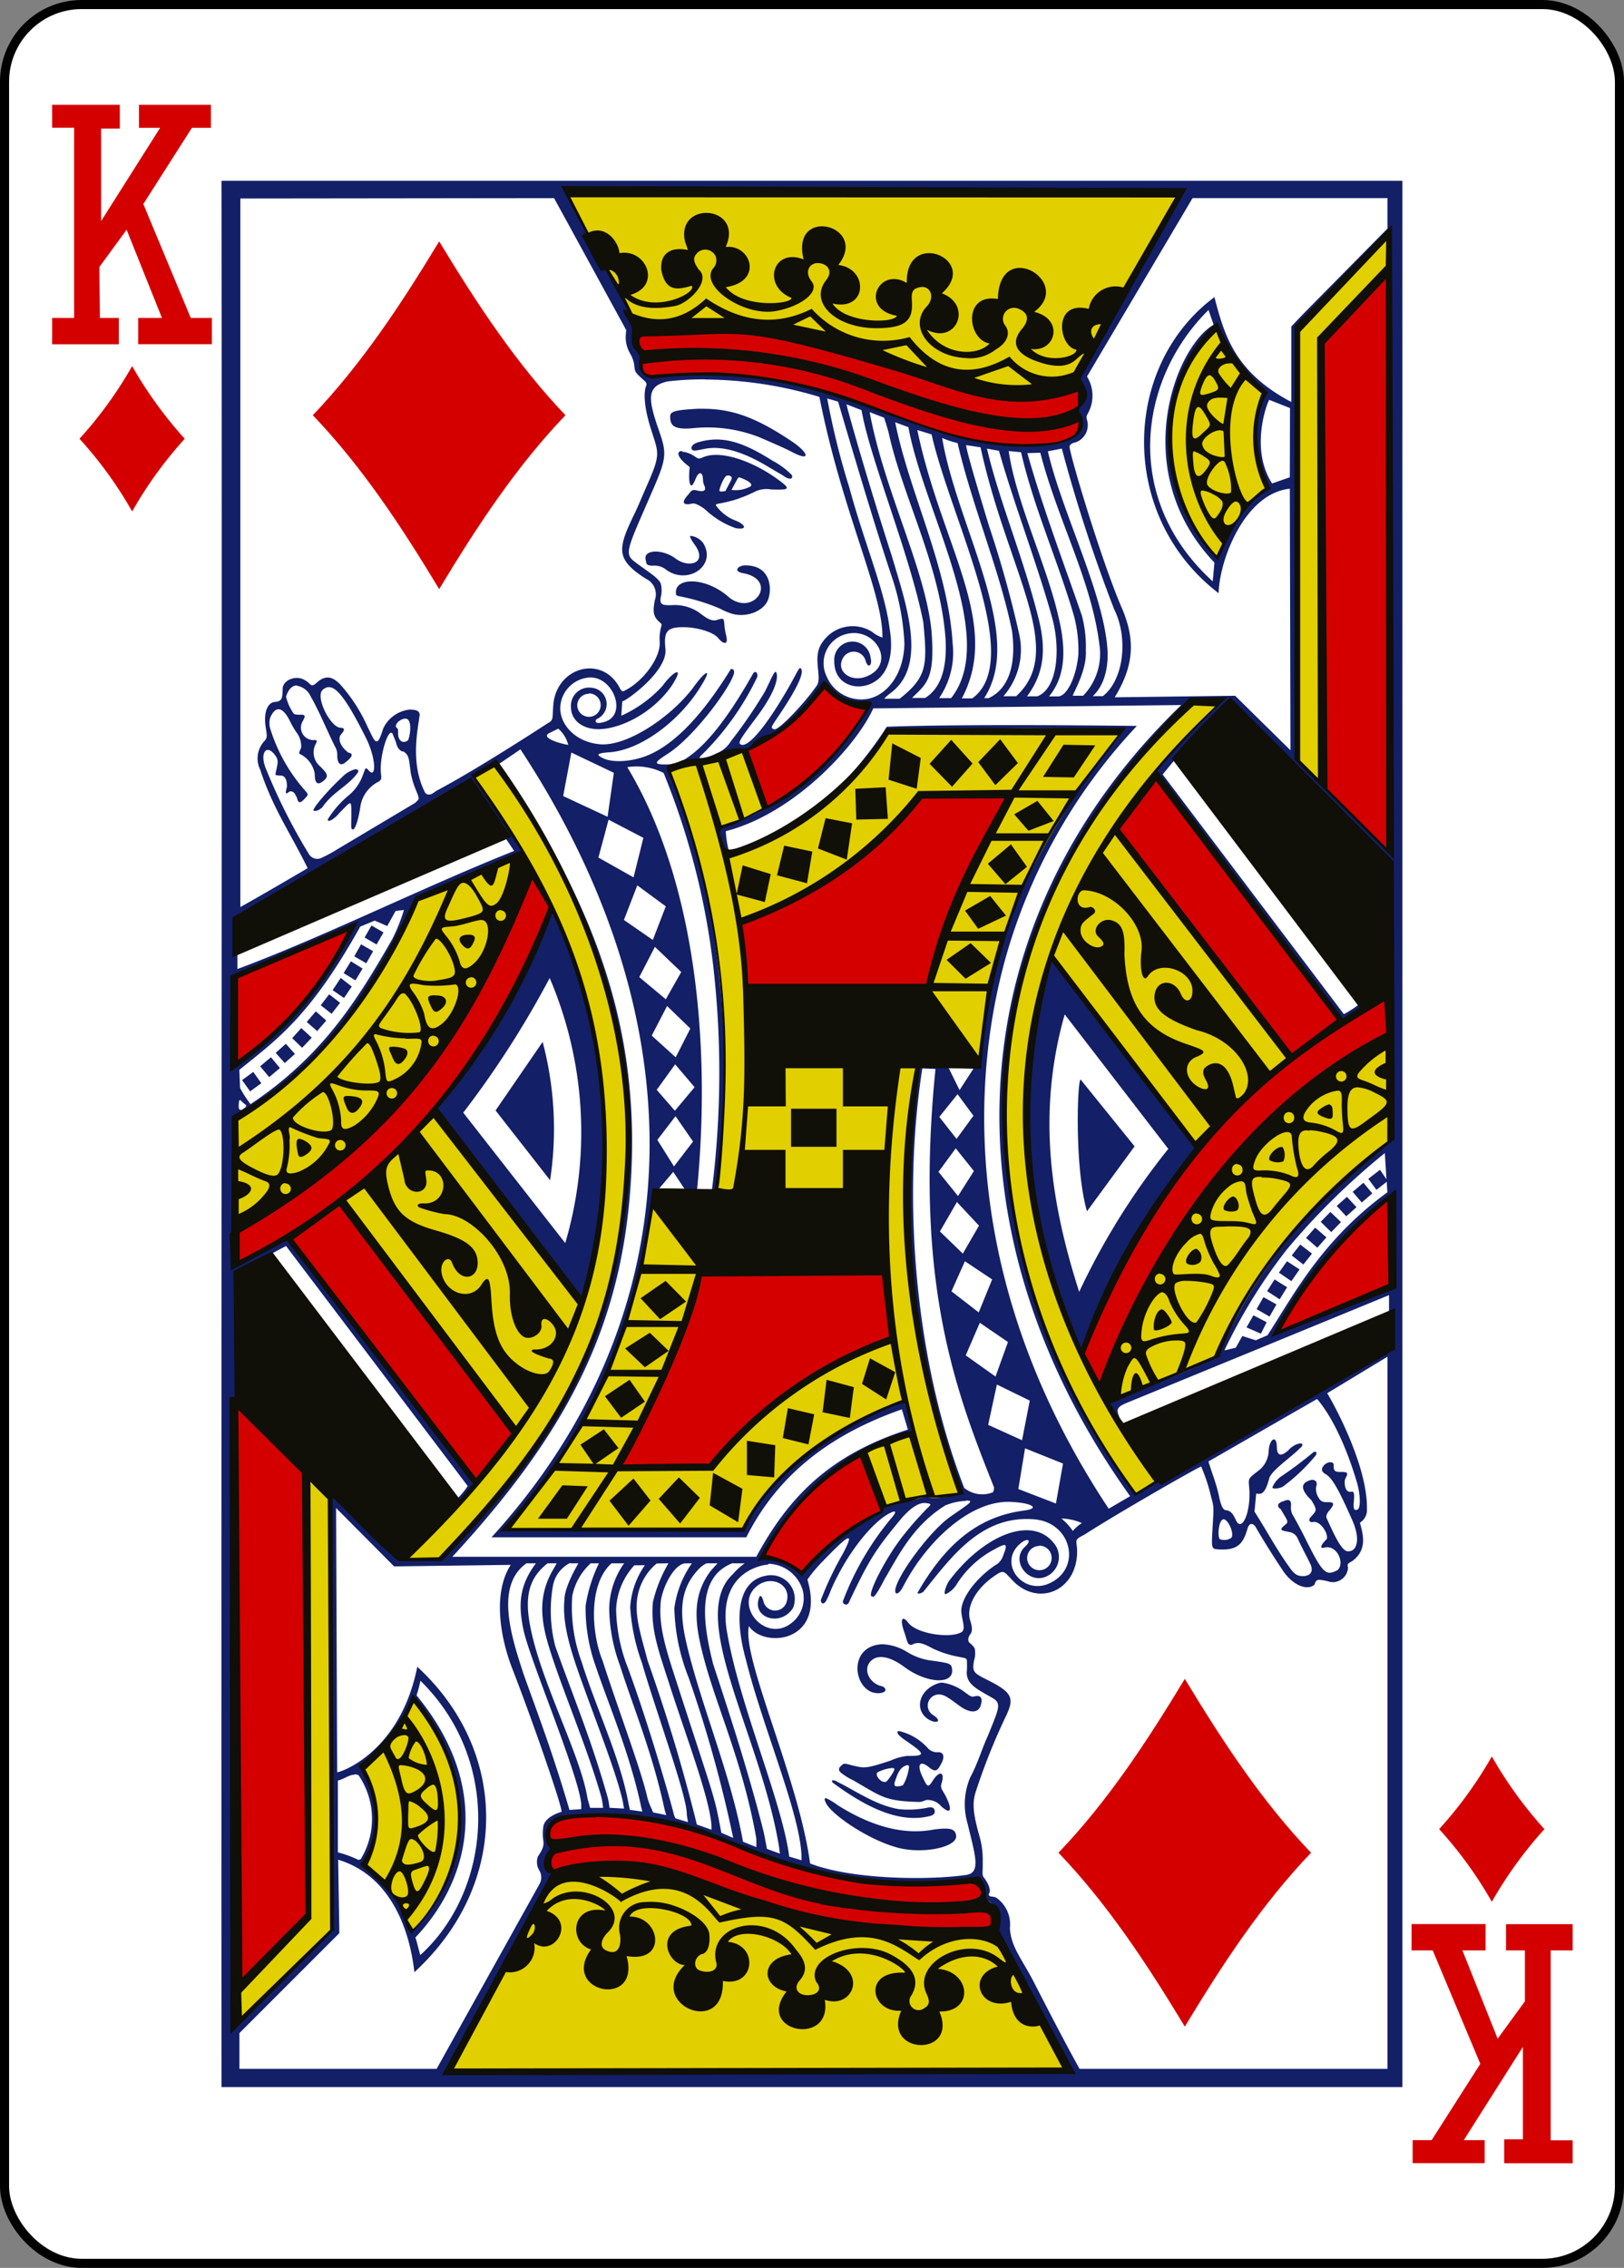 <svg xmlns="http://www.w3.org/2000/svg" viewBox="0 0 178.79 249.65"><rect x="0" y="0" width="178.79" height="249.65" fill="#808080" stroke="none"/><defs><style>.cls-1{fill:#fff;stroke:#000;stroke-width:1px;}.cls-2{fill:#131f67;}.cls-3{fill:#e2cf00;}.cls-4{fill:#d40000;}.cls-5{fill:#100f08;}</style></defs><title>Asset 56</title><g id="Layer_2" data-name="Layer 2"><g id="svg11376"><g id="layer1"><g id="g7120"><rect id="rect7234-2" class="cls-1" x="0.5" y="0.5" width="177.79" height="248.65" rx="8.5" ry="8.5"/><path id="path6351-0" class="cls-2" d="M24.39,19.9c.07,63.3-.05,140.91,0,209.85h130V19.9Zm38.05,1.19c22.44.61,45-.05,67.63.13,0,0-8.22,14.4-10.71,18.94-.54,1-.6,1.7-.3,2.11a2.12,2.12,0,0,1-.09,2.35,1.29,1.29,0,0,0-.34.6c0,.16.13.34.24.63.41,1.38-.63,2.34-1.72,2.78a10.52,10.52,0,0,1-3.55.44c-7.5-.36-22.21-6.75-28.27-7.24-4.21-1.19-9.64-.77-14.12-.52-.85,0-.7-1.93-.7-1.93C69.8,32.82,65.19,27.11,62.44,21.09Zm68.85.72h21.46v3.35l-9.09,9.21c-.84.86-1.5,1.58-1.5,1.58l0,8.3C136,41,134.81,37,133.7,32.71c-10.17,7.55-10.64,24.08.46,32.59.09-3.7,2.89-11,7.84-11.5l.07,28.79-6.09-6-13.26.17c2.19-3.57,2.23-6.41.82-9.75-2.38-5.47-6.06-17.95-5.78-17.91a.62.62,0,0,1,.41-.34,2,2,0,0,0,1.48-2.6c-.06-.41-.05-.31.22-.85a4,4,0,0,0-.2-3.86ZM61,21.81l7.95,14.54a5.49,5.49,0,0,0-.06,1A3.69,3.69,0,0,0,69.42,39a3.28,3.28,0,0,1,.41,1.26c.08.72.08.72,1.13,1.67.22.2.26.32.18.53-.35.88-.15,2.67.54,4.82.86,2.71,1.08,2.68-.52,6.31-.34.76-.75,1.77-1.18,2.7-2,4.1-2.29,5.22,1.11,7.41a1.89,1.89,0,0,1,1,2.37c-.18,1-.22,1.59.24,2.13.3.36.57.41.49.69a5,5,0,0,0-.2,1.66c.2,1.82-1.88,4.5-3.79,5.44-.38.27-.49-.06-.7-.44-2-3.48-6.89-2.07-7.22,2.08-.08,1.1,0,1.57-.33,1.81-.1.08-.38.24-.38.24s-7.36,4.82-12,7.29c-.31.16-.58.43-.8.47a.57.57,0,0,1-.58-.15c-1.73-3.3-.77-7.21-.62-8.59,0-.49-.46-.58-1.09-.59a3.65,3.65,0,0,0-2.92,2.08c-.28.86-.47,1.42-.72,1.42s-.39-.35-1-1.59a17.88,17.88,0,0,0-2.78-4.41c-1-1.19-1.84-1.35-2.82-.46-.67.62-.65.08-1.23-.23-1-.69-2.49-.07-2.52.88s0,1.41-.85,1.47-1.29,1.23-1,2.9c.13.88.16,1-.11,1.35a2.82,2.82,0,0,0-.5,3.24c1.36,4.19,3.35,7,5.21,10.81,0,0-4.6,2.71-7.41,4.28v-78ZM152.89,26,153,93.67l-10.15-10s-.2-13-.19-18.27.09-10.6.06-11.59.06-5.18.09-9.49c.07-9-.75-7.9.91-9.63Zm-19.84,8.12.56,1.63c-4.26,2.45-9.47,16.13.09,26.18L133.51,64C123.49,54.85,125.35,41.73,133.05,34.12Zm.72,1.93c1.46,3,3.13,5.72,5.39,7.36a11.92,11.92,0,0,0,.32,10.53c-1.45.8-3.46,2.93-5.54,7.28C126.39,53.55,128.07,42.43,133.77,36.05Zm-56.1,5.73a44.07,44.07,0,0,1,12.54,1.91c2.53,12.83,7,21.47,6.94,26.49a3.22,3.22,0,0,1-1.1-.6,4,4,0,0,0-5.49,1.1c-1.22,1.6,0,3.82-.62,4.76-1.17,1.74-4.2,5-4.71,4.84s-.31-.24,1-2.24,2.39-4,1.94-4.45c-.19-.2-.29.22-1.3,2-2.37,4.15-4.45,6.71-5.28,6.38-.39-.16-.19-.5,1.57-2.84,2-2.63,2.53-4.28,2.34-5-.16-.56-.46.34-1.29,2a52.86,52.86,0,0,1-3.74,5.46,3.3,3.3,0,0,1-1.59,1.35,4.34,4.34,0,0,1-1.74.51c-.24,0-.08-.17.25-.48a30.4,30.4,0,0,0,5.93-8.35c.19-.37-.08-.9-.39-.51-1.9,3.35-4.53,7.53-7.39,9.38a4.11,4.11,0,0,1-2.37.66c-1.41,0-.91-.36.37-1.19,2.75-1.77,6.6-6.88,7.22-8.68.15-.43,0-.67-.29-.64-2.26,3.64-5.24,7.64-8.71,9.31-1.87.9-4.22,1.08-5.38.51-.85-.42-.64-.56.87-.66,3.63-.36,7.87-3.79,10-7.41,1.23-2,.37-1.55-1,.39C73.78,79,69,82.18,66.06,81.93s-4.71-2.51-4.33-4.51a3.44,3.44,0,0,1,2.76-2.79c2.86-.61,4.73,4,2.11,4.82-.89.29-1.23.07-.91-.29a1.8,1.8,0,0,0-.55-3.45,2,2,0,0,0-2.28,2.16c0,1.2,1,2.37,3,2.4,2.33,0,5.91-1.66,8.08-4.77,1.55-2.38.13-1.58-1,0a13.78,13.78,0,0,1-4.54,3.29l.11-1.61c0,.28,5-3.17,4.75-5.73-.19-1.86.08-2.43,2-2.41,1.44,0,3.27.53,3.8,1.19s1.16.87.89-.24c-.44-1.8.09-2.09-1-1.75-.71.23-1.34-.34-2.06-.86a4.72,4.72,0,0,0-3-.76c-.89,0-1.29,0-1.15-.86a3,3,0,0,0,0-1.53c-.27-.63-1.39-1.29-2.64-2.22-1.49-1.1-1.21-1.16,1.95-8.49,1.33-3.08,1.33-3.72.54-6-1.26-3.59-1.46-5,.9-5.53a34.49,34.49,0,0,1,4.1-.23Zm13.38,2.08,1.22.35s3.82,13.13,6,19.54a27.28,27.28,0,0,1,1.3,7.08c-.06,3.42-2,5.88-4.3,6.14A4.15,4.15,0,0,1,91,74.45a3.32,3.32,0,0,1,1.82-4.55c3.45-1.23,6,3.2,2.59,4.56-1.74.71-3.41-.57-2.62-2a1.36,1.36,0,0,1,2.47.15c.3,1.14.8.6.59-.17a2,2,0,0,0-4,.39c0,2.81,3.06,3.47,4.88,1.89,1.41-1.26,1.56-3.54,1.21-5.52-.49-4.11-2.79-9.43-4.43-15.51a83.15,83.15,0,0,1-2.43-9.78Zm48.67.15,2.3.91L142,52.54l-1.95.68c-2.55-3.92-.43-9.21-.3-9.21Zm-46.55.49,1.68.65c.92,5.38,5.27,15.67,6.8,23.34.43,4.62.5,6-2.61,8.43v0H97.36s0-.11.73-.66c4.07-3.06,1.64-9.81.11-15-2.68-8.28-5.07-16.75-5-16.74ZM77.43,45l-.65,0c-2.53.14-3,.3-3,.86,0,1,.41,1.51,2.77,1.25a15.68,15.68,0,0,1,7,1c2.32,1,2.88,1.25,3.71,1.68,2.1,1.09,1.74,0-.16-1.25C83.31,46,80.63,45,77.43,45Zm18.32.37,1.58.61s.42,1.24.57,1.95c1.54,6.86,5.72,14.59,6.21,22.62.11,2.63-.34,5.09-2.26,6.28h-1.44c1.54-1.55,2.57-2,2.14-7.38C101.86,62.58,97.34,54,95.75,45.41Zm2.8,1.11,1.46.55c1.68,9.27,10,23.13,4.7,29.82h-1.32a8.88,8.88,0,0,0,1.49-6c-.51-8.43-4.78-16.61-6.33-24.38Zm2.45.86,1.56.48c2.13,9.4,10.32,24.8,4.48,29.06l-1.15,0C110.29,68.61,103.63,60.05,101,47.38Zm2.73.87a9.05,9.05,0,0,0,1.69.56c1.66,7.1,4.67,14.09,6,20.71.47,3.62-.32,6.33-2.58,7.37h-.49c2-3.09,1.65-7,.57-11.18C107.5,60.05,104.67,53.83,103.73,48.25ZM79,48.38a7.14,7.14,0,0,0-2.3.36c-.82.32-.72,1,0,.84l1-.19c1.88-.33,4.2.36,7,2.07.68.41,1.41.81,1.6.95.51.39,1.06.39.88-.11a8.64,8.64,0,0,0-2.12-1.58c-2-1.25-4-2.32-6.14-2.34Zm27.37.62,1.58.24c3,13.75,9.5,22.3,3.92,27.4h-1.4a7.78,7.78,0,0,0,1.71-6.94,120.21,120.21,0,0,0-3.3-11.81c-1.46-4.8-2.64-8.86-2.5-8.89Zm2.27.38,1.34.25c1.57,5.59,4.23,12.52,5.83,18.29,1,3.55.59,7.92-1.61,8.73l-1.13,0c1.87-2.51,2.13-5.13,1.28-8.52C112.62,61.21,110,55.15,108.66,49.38Zm8.26,0a170.93,170.93,0,0,0,5.76,17.69c1.56,3.12,1.09,7.73-1.24,9.56l-1.11,0c1.34-1.25,1.8-3.37,1.58-5.56-.6-6.2-5-14.79-6.53-21.39Zm-5.87.27,1.38.13c1.38,6.06,4.07,12,5.82,18a14.68,14.68,0,0,1,.49,4.27c-.24,2.58-1.3,4.61-2.23,4.61h-1c1.94-2.33,1.85-5.51,1-8.92C115.2,62.12,111.88,55.32,111.05,49.66Zm-35.94,0c-.58,0-.59.54.33,1.35.56.49.52.33.49.64-.14,1.35.07,2.57.62,1.19.15-.37.36-.78.58-.73.4.12.19.87.39,1.25.33.67,0,.84-.82.63-.58-.15-.62.17-1,.57-.63.7-.53,1.12.44.9a.78.78,0,0,1,.41,0,3.79,3.79,0,0,1,1.3.81A9.32,9.32,0,0,0,81,58.14c1.36.23,1.06-.42-.06-.85a4.61,4.61,0,0,1-2.13-1.67c0-.22.3-.09,2-.57A15.73,15.73,0,0,0,83,54.18a2.9,2.9,0,0,1,1.9-.3c1.95.06,2.24,0,.88-1-2.75-2.06-6.43-3.4-8.38-2.54-.59.26-.58.1-1-.15a2.92,2.92,0,0,0-1.31-.47Zm39.44.19c1.91,7.41,5.61,14,6.5,21.07a6.64,6.64,0,0,1-1.79,5.68l-1.12,0c-.16,0,1.57-2.69,1.42-5a13.25,13.25,0,0,0-.44-3.85c-2.17-6.25-4.31-11.91-6-17.86ZM80.18,52.33c.43.08.44.29.3.55s-.62,1.18-.62,1.18-.53.1-.64,0,.43-1.52.78-1.7a.28.28,0,0,1,.18,0Zm1.2.22a.66.66,0,0,1,.24.08c.5.19,1.37.6,1,.92a3.45,3.45,0,0,1-2.09.38l.58-1.07C81.23,52.64,81.29,52.55,81.38,52.55ZM76.11,59a.18.18,0,0,0-.11,0c-.1.06.12.46.45.92,1.53,2.07-.58,2.68-2.07,1.57s-3.61-1-3.29.16c.11.41,0,.61.79.62a2.07,2.07,0,0,1,1.52.49c2.42,1.67,5.55-.57,4-3A2,2,0,0,0,76.11,59Zm6,3.23c-.88,0-1.43.66-.33.86,3.94.71,1.29,4.82-1.48,2.7-2.51-2.27-5.85-2.26-5.89-.64,0,.4,0,.42.6.53A21.47,21.47,0,0,1,79.27,67a7.92,7.92,0,0,0,1.1.49c1.66.61,3.8-.18,4.23-1.59s.07-3.66-2.51-3.66ZM32.7,75.49a2,2,0,0,1,1.49,1.15c.92,1.57,2,4.21,2.76,5.67a1.72,1.72,0,0,1,.18.86c0,.86.34,1.18.84.8s1.18-1,.38-1.12c-.81-.61-1.26-1.51-.76-2.06s.22-.67-.08-.68c-1.13,0-2.82-3.42-2-4.15,1.07-1,2.26.23,4.79,5.29,1.12,2.24,1.17,4.68.21,3.47-.32-.31-.26-.15-.64.81a5.17,5.17,0,0,1-1.61,2.13,10.83,10.83,0,0,0-2.17,2.53c-.06.42.72,0,1.29-.72,1.26-1.24,1.31-1.57,1.3.08,0,1.49-.09,1.76.18,1.75s.63-1.2.83-2.62a3.7,3.7,0,0,1,2-2.64c.31-.2.31-.33.25-.9-.2-1.81.82-5.18,1.29-4.35.06.19.26.63.37.94.09.47.39,1,.84,1,.57.42.57.65.76,2.21a8.75,8.75,0,0,0,.45,1.68c.29.76.55,1.2.39,1.43l-.32.32-9.22,5.5s-.73.4-1,.51A1.07,1.07,0,0,1,34,94a62.69,62.69,0,0,1-4.67-9.25c-.82-1.81,0-3,1-1.55.41.57.2.93,0,2,0,.2.14.12.48.18.54-.06.8.42.78,1.25-.34,1.17.13.54.36.48.42,0,.52.26.76.75.14.69.45.49.89,0s.36-.37-.37-1.25a18.61,18.61,0,0,1-3.48-6.4,2.21,2.21,0,0,1,0-1.22c.57-1.29,1.37-1.3,2.23.51a9.71,9.71,0,0,0,.65,1.11,2.55,2.55,0,0,1,.53,1.67c-.26.65-.3.66-.08.75a3,3,0,0,1,1.57,2.12c0,.91.2,1.39.91.85s.47-.86-.33-1.65a2,2,0,0,1-.39-2.6c.08-.24,0-.31-.26-.28a1.38,1.38,0,0,1-1.25-2.09c.31-.55.28-.69-.16-.71a2.1,2.1,0,0,1-.8-.07,5.22,5.22,0,0,1-.88-1.92c.29-.88.73-1.23,1.19-1.22Zm57.77,0a18.74,18.74,0,0,0,5,2.49A27.49,27.49,0,0,1,79,91.19a3.34,3.34,0,0,0,1.25,2.52,11.13,11.13,0,0,1-.35-2.21c7.71-2,14.5-9.6,16.24-13.52l33.91-.37c-25.14,24.28-26.14,58.45-5.63,87.09l-2.36,1.38c-15.8-23.83-15.64-46.8-10.9-62.17a61.77,61.77,0,0,1,14-24s-18.38-.25-27.53.09a40.07,40.07,0,0,1-4.35,5.65s4.64-4.52,4.52-5.31c8.48,0,17.23-.49,25.7.1-9.91,11.94-14.8,24.27-15.65,35.87,0,1.51-.12.66-.61,1.22L105.64,120l-1.25-2.54c-.85-.28-2.53.17-3.24-.09-3.49,15.66,0,34.56,4.62,46.9a5,5,0,0,1-2.57.54c-1.55-.35-1.93.08-3.27.36-1.55.3-2.09.29-2.43.69a3.47,3.47,0,0,1-.92.73c-3.77,1.38-8.18,6.54-8.18,6.47l-4.15-1.87c3.82-7.55,8.3-10.27,16.18-13.62l-.73-3.38c-8.39,3.15-13.73,6.92-18,14.24-5.11-.07-25.81-.22-25.83-.15C64.36,158.58,71,144,71.75,132.62c.18-2.21-.13-1.15.84-1.81L74.12,129l1.2,1.81s.87,1.11,1.42.18c1.54-15.85-.09-33.93-7.68-46.54a6.54,6.54,0,0,1,4,.64,80.93,80.93,0,0,1,5.48,21.4,103.13,103.13,0,0,1-.16,24.47l.51.07a102.7,102.7,0,0,0-.38-29.55A75.94,75.94,0,0,0,74,85.73c-.43-1-.76-1.21-.36-1.35,9.25-.78,13.5-3.89,16.82-8.85Zm-25.63.84a1.29,1.29,0,1,1-1.29,1.29A1.29,1.29,0,0,1,64.84,76.37Zm69.49.65a77.7,77.7,0,0,0-7.16,7.75c6.76,9.37,14.27,19.52,20.59,27.63a16.69,16.69,0,0,0,2.18-1.47c0-.09-.17-.52-.21-.42a11.7,11.7,0,0,1-1.78,1.17L128,85.25l1.42-1.72c1.55-.51,5.87-5.9,6.09-5.79,3.38,2.61,13.6,13.69,17.53,17.08l.06,30.75c-.41,1.23-11.3,6-19,23.66-3.87,2.18-8.15,3.35-12.14,5.25a15.62,15.62,0,0,0,1.51,2.05c-.61-1.33-.71-1.58.67-2.14l28.78-11.82,0,2.39c-2.89,2.25-22,16.15-27.85,19.43-27.54-38.66-10-71.73,6.07-87.19ZM44.64,79.11c.75,0,.56,1.77.28,2.38-.55.44-1.11.05-1.09-.77,0-.27,0-.53-.12-.57C43.29,79.88,44,79.1,44.64,79.11Zm16.82,1.1A3.49,3.49,0,0,1,62.56,82c-.85-.13-3.14-.79-2.07-1.31ZM57.3,82.49c19.87,30.25,19,62.38-3.19,86.74l28.05,0c3.57-7.1,9.51-11.42,17.13-14.09l.66,2.23c-8.75,2.83-13.17,7.52-16.69,14H49.8c12.86-13.92,18.74-25.69,19.67-41.6.88-15.15-3-29-14.57-45.65Zm5.6.35,4.68,2.23-.69,4.84L62,87.63ZM54.45,84.2c25.06,38.16,14.31,65-5.69,87.34l-3.69.07-8.59-8,.16,48.83s-8.38,8.26-9.34,9.25-1.66-.5-1.66-.5l0-64.72.37-2.54L26.15,140l5.34-2.84,20,26.42a7.27,7.27,0,0,1-1.17,1.4c.42,1,1.84-1.43,2-1.82-7.26-9.06-20.76-26.79-20.76-26.79l-5.62,3s.16-11.58.06-16c.22-1,1-.77,1.52-1.24C34.8,117.23,40.83,110.36,46,98.64c3.89-1.27,8-3.09,11.89-4.72l-5.63-8.51Zm-15.35.48a3.14,3.14,0,0,0-1.48.91c-1.34,1.23-3.11,3.24-3.12,3.63.36.13.68-.08,1-.37,1.12-1.67,2.86-2.33,3.88-3.79.16-.27,0-.38-.25-.38Zm12.62,1.78s3.88,5.7,4.88,7.21c-10.24,4.09-21,9.48-30.46,13v-2.29S44,90.89,51.72,86.46ZM67,90.23l3.83,2-1.08,4.35-3.87-2.18Zm3.16,7.23,3.14,2.31-1.43,3.7-3.18-2.2Zm-25.69,2.71a19.31,19.31,0,0,1-1.3,3.24c-3.9,6.82-7.71,12.88-15.59,18.14a13.94,13.94,0,0,1-1.15-1.78l-.08-2c4.18-3.38,7.78-5.86,13.31-15.77l1.6-.66,1.37.6.92-1.66Zm16.38,0c-3.63,7.75-7.2,15.75-13,21.79l15.82,22.24C68.86,128.52,66.93,113.8,60.81,100.19ZM40.9,101.88l-.76,1.32,1.32.77.76-1.33Zm-2.15.14a33.17,33.17,0,0,1-12.82,15l-.21-9.47Zm1,1.93L39,105.27l1.32.77.76-1.33Zm32.35.28L75,107l-1.7,3-2.92-2.44Zm43.7,1.34h0c-5,15.7-3.51,30.68,3.37,43.73a90.88,90.88,0,0,1,12.73-23.12c-4.06-5.35-15.69-20.78-16.1-20.61Zm-77.17.25-.8,1.3,1.3.8.79-1.3Zm21.88,1.83a43.18,43.18,0,0,1,1.72,29.19L51,122.48A105.08,105.08,0,0,0,60.52,107.65Zm-23,0L36.62,109l1.25.86.86-1.26Zm-1.27,1.8-.93,1.21,1.2.94.93-1.21Zm37.2,1.29L76,113.22l-1.61,3.17L71.75,114Zm-38.67.59-1,1.17,1.15,1,1-1.16Zm82.46.35,11.39,14.79a77.88,77.88,0,0,0-9.81,15.74C115.61,132.24,114.18,122.41,117.2,111.72Zm-84.06,1.49-1,1.11,1.09,1.06,1.06-1.11Zm26.6,1.48-5.21,7.59,6,7.68A37.41,37.41,0,0,0,59.74,114.69Zm-28.3.25-1.12,1,1,1.12,1.12-1Zm-1.64,1.48-1.19,1,1,1.19,1.18-1Zm44.5.78,2.14,2.52-2.17,2.59-2-2.3Zm27.21.45,1.45.06c-2.38,23.67,2.3,35.65,6.45,46.07,0,0,0,.41-.15.54a3.16,3.16,0,0,1-3.14-.49c-5.58-14.43-6.79-32.2-4.61-46.18ZM27.88,118l-1.23.9.89,1.24,1.23-.9Zm91.09.84c-.37,0-.69,9.74.7,14.5l5.24-7.15Zm-13.55,1.61,1.75,2.37-1.86,2.55-1.9-2.42Zm-79,.64c.09,0,.23.24.51.43s.23.26-.07.49-.59.31-.58-.26.07-.65.14-.66Zm47.95,1.78,1.93,2.79L74.2,128.4l-1.83-2.92Zm30.85,3.54,2,2.5-1.75,2.75L103.32,129Zm47.24.53.18,2.88-.71-1.05-1.29,1,.9,1.21,1.13-.89.07,1.16c-7.18,5.23-10.28,11.23-13.2,15.74l-1.29.55-1.48-.47-.72,1.29-1.25.29a59.41,59.41,0,0,1,6.89-11.13A77.81,77.81,0,0,1,152.5,126.9Zm.83,4.51.06,10.26-12.86,5C143.87,140.94,147.81,135.63,153.33,131.41Zm-3.19-1.25-1.18,1,1,1.17,1.16-1Zm-1.81,1.55-1.13,1,1.05,1.14,1.13-1Zm-42.94.57,2.43,2.6L106,138l-2.52-2.44Zm41.12,1.09-1.07,1.09,1.16,1.13,1.07-1.1Zm-1.68,1.73-1,1.13,1.24,1.08,1-1.14ZM143.15,137l-.94,1.2,1.28,1,.95-1.2Zm-36.92,1.84,3,2-1.48,3.63-3-2.32Zm35.46,0-.89,1.25,1.37.94.9-1.29Zm-1.37,2-.82,1.29,1.38.9.82-1.33Zm-1.22,1.95-.76,1.32,1.43.82.76-1.34Zm-1.11,2-.76,1.33,1.59.69.63-1.26Zm-30.12.82,3.1,2.12-1.37,3.8-3.28-2.33Zm44.88,3.74v78.39h-33.9s-1.6-2.84-4.94-9.37c-1.41-2.77-2.61-4-2.73-6.14a3.58,3.58,0,0,0-1.51-3.34c-.36-.19-1,0-.75-.51s-.45-1.54-.63-1.73c-.2-.35-.08-.44-.1-1.74a9.24,9.24,0,0,0-.35-2.75c-.68-2.4-.83-3.61-.44-4.85a68,68,0,0,1,3.42-8.55c.79-1.73.67-2.4-1.76-3.65-1.82-.94-2.06-.93-1.83-2.31a2.61,2.61,0,0,0,.07-1.36,2.41,2.41,0,0,0-.56-.6c-.23-.21-.16-.63.08-.94s.24-.75,0-1.48c-.5-1.54.63-3.58,2.75-5,.94-.62.91-.5,1.89.54,2.86,3,7.11,1.12,7.12-3.14,0-1.33-.45-1.25.8-1.88,4.23-2.71,12.91-7.64,12.86-7.5a19.6,19.6,0,0,1,1.11,3.4c.31,1.07.27,1.15.15,3.24-.1,1.88-.16,2.32.28,2.44,2.51.28,3.08-.61,3.56-2.24.21-.72.61-.57.85-.27,1,1.75,2.16,3.56,3,4.81,1,1.58,2.66,2.37,3.53,1.62.18-.61.33-.63,1.44-.38a1.67,1.67,0,0,0,2.24-1.44c0-.4-.24-.38.48-.78,1.78-1.32,1.1-3.14.84-4.23a1.61,1.61,0,0,0,.77-1.48c.09-5.31-4.48-13-4.38-12.76Zm-43,3.06,3.62,1.77-.85,4.36-3.73-1.69ZM145,154c2.09,2.44,3.6,6.51,4.38,9.16.39,1.32.44,2.82.09,3s-.5,0-.43-.8.07-1.16-.21-1.16c-.81.21-.84-1-.76-1.31a4,4,0,0,1,.2-.44c.2-.48-.32-.41-.86-.42s-.6-.28-.58-.74-.68-.41-1.06,0-.27.76.2,1c.67.42,1.31,1.44,2.88,5,.91,2,.64,3.5-.45,3.48-.75,0-1.63-2.1-2.34-3.63-.18-.4.28-.84.44-1.05.42-.55.35-.73-.26-.73s-.83,0-1.18-.68a1.9,1.9,0,0,1-.18-.95c.3-.79-.31-1-.91-.68-.75.32-.74,1,.4,2.09.74,1.22.55,1.13-.15,1.95-.15.29-.06.47.25.47.88-.27,1.84,1.34,1.58,1.88-.27.24-1,1.1-.29.93,1.45-.4,2.34,1.75,1.48,2.48-1.28.64-1.58.44-3.55-3.52-.61-1.23-1.35-2.55-1.44-2.69a1.85,1.85,0,0,1-.13-.79c.09-.72-.21-.88-.83-.59-.47.11-.88.49-.3.86.69,1.19.93,1.38.56,1.68-.86.69-.49.66.47.86a1.2,1.2,0,0,1,.84.68c.5,1.12,1.38,2.7,1.47,3,.29.82-.24,1.19-1,1.16s-1.1-.59-1.46-1.1c-1.37-1.91-2.36-3.81-3.76-6l.19-2a1.1,1.1,0,0,0,.57,0c.4-.2.64-.83.87-1.68s2.54-2.41,3.37-3.3a.63.63,0,0,0,.28-.38c0-.32-.94-.1-1.55.61-.91.81-1.29.53-1.27-.5-.09-1.28-.86-.64-.9.61a2.84,2.84,0,0,1-1.12,2.13c-1.29,1-1.08.78-1,2.22.11,2.52-.86,4.59-1.49,3.22-.22-.49-.49-1-1-1.07-.4,0-.6-.41-.82-1.38-.32-1.58-.78-2.6-1.2-4Zm-32.15,5.43,4.18,1.68-.78,4.4-4.14-1.6Zm31.87.4-.09,0a42.19,42.19,0,0,1-3.55,2.67,2.86,2.86,0,0,0-1,1.22c0,.2.57.19,1.13-.05a20.84,20.84,0,0,0,3.57-3.37c.21-.23.19-.51,0-.49Zm-38.38,5.35c1,0,.41.29-1.74,1.8s-5.58,6.12-6,7.84c-.19.79.31.85.86-.23,2.56-4.94,7.4-9.47,11.82-9.26,2.17.09,3.34.68,1.55.94-4.92.61-8.6,3.44-11.82,9.07,0,.12.29.12.63-.1,2.95-3.63,6.26-8.43,12.1-8,4.2.25,5.4,5.29,1.91,7-3,1.5-5.86-2.15-3.33-4.32.82-.7,1.33-.39.54.33-1.69,1.54.38,4.29,2.44,3.24a2.36,2.36,0,0,0,.66-3.69c-2.46-3-7.75-.73-11.43,4.17-.39.51-.72,1.63-.4,1.51a2.84,2.84,0,0,0,1.26-1.19,11,11,0,0,1,4.11-3.75c1.37-.76,1.46-.62.94.7a1.83,1.83,0,0,1-.92,1.09c-2.24,1.55-3.64,3.61-3.69,4.93,0,1,.65,2.22-.1,2.47-1.29.62-4.79.12-5.74-1.1-.68-.88-.94-.37-.43,1.05.33.94.32,1.47.83,1.38.64-.34,1.08-.26,2.33.42a11.59,11.59,0,0,0,2.32.8c1.19.27,1.44.15,1.41.67a8.15,8.15,0,0,1,0,.88c-.19,1.56,1.1,2.09,2.86,3.11,1,.6.62,1.22-.57,4.18-.62,1.34-1.15,3.14-1.91,4.5a7.55,7.55,0,0,0-.31,5.11c.85,3.54,1.46,5.34-.06,5.65-3.91.6-12.56.58-17.28-1.25C88,196,81.63,182.47,82.45,179c1.64,2.49,8.5,1.83,6.44-5.12a15.24,15.24,0,0,1,1.68-2c2.88-3,3.59-3.43,2.22-.84a35.57,35.57,0,0,0-2.42,5.09c0,.41.28.5.53.18a8.62,8.62,0,0,0,.57-1.26c1.72-4,4.66-7.69,6.68-8.57.52-.23.49,0,.13.46a31.65,31.65,0,0,0-5.49,9.34.34.34,0,0,0,.64.17c2.23-4.71,2.9-5.78,5.64-9.1,1.08-1.3,2.08-2,2.88-1.89s.49.17-.15.86c-.49.53-1.21,1.26-2.38,2.74-2.07,2.62-4.15,6.88-3.38,6.66.13.35.78-.78,1.33-1.86,1.51-2.55,3.11-5.92,6.7-8.14a6.44,6.44,0,0,1,2.29-.5ZM37,166l6.39,6.43,12.84-.17c-2.12,3.31-1,8.45.18,11.45,2.29,5.89,5.64,15.6,5.4,15.74,0,0-1.87.49-2,1.68-.25,1.77.51,1.64-.59,3.23a1.8,1.8,0,0,0,.18,1.58,1.49,1.49,0,0,1,0,1.45L48.07,227.74H26.36V223.8l11-11-.13-8.08c5.87,1.76,7.89,7.86,8.39,12.38,10.61-9.75,10.35-24.42.32-33.62C44,193.24,37,195.26,37.12,195.07Zm79.87,1.16a6,6,0,0,1,2.24.5,4.15,4.15,0,0,0-1,.87A6.34,6.34,0,0,0,116.89,167.19Zm17.8.07c.57,0,1.27,1.68.87,2.07a1.38,1.38,0,0,1-1.23.14C134,169.22,134.16,167.26,134.69,167.26Zm-20.26,2.92a1.35,1.35,0,1,1-1.33,1.34A1.34,1.34,0,0,1,114.43,170.18ZM58,172.09l1,0c-1.75,2.35-2,4.38-1.37,7.32.7,3.3,6,15.73,6.36,19.15,0,.16,0,.59,0,.59l-1.3.09-.14-.49c-1.83-6.19-3.65-10.92-4.93-14.53-1.26-3.9-3.21-9.67.38-12.16Zm7,0h.94a16.23,16.23,0,0,0-1.47,4.69,19,19,0,0,0,1,6.32c1.56,4.64,3.83,9.82,5.09,15.68,0,.07.16.64.16.64l-1.37-.19s-.14-.6-.15-.68c-.95-5.16-3.58-10.52-5.16-15.59A17.42,17.42,0,0,1,63,175.68a6.63,6.63,0,0,1,2-3.56Zm11.17,0a11.17,11.17,0,0,0-1.93,4.94,22.11,22.11,0,0,0,1.56,7.61,141.07,141.07,0,0,1,4.92,17.68l-1.31-.57s-.06-.34-.08-.44c-.71-3.81-.75-3.48-4.89-16.3-1-3.08-1.9-5.77-1.72-8.33,0-1.46,1.31-4.35,2.64-4.58Zm1.59,0H79s-.68.72-.88,1c-2.15,3-1.52,6.23-.46,10.07,1.47,5.28,4.19,11.19,5.61,19.25,0,.15,0,.92,0,.92l-1.47-.59c-1.33-7.39-4.61-15-6.19-21.69-.93-3.9-.67-6.36,1.48-8.49a3,3,0,0,1,.68-.46Zm-15,0h.92s-1.54,2.55-1.54,4c-.26,2.68.71,5.65,1.81,8.75,1.7,4.77,4,10.54,4.64,13.58,0,.12.12.67.12.67l-1.61-.09a8.76,8.76,0,0,0-.18-1.07c-1.85-6.53-3.66-10.76-5.79-16.72a15.68,15.68,0,0,1-.23-6.78,3.54,3.54,0,0,1,1.86-2.38Zm-2.47,0,1,0-.53.93c-1.81,3.3-1,6.32.13,9.68,1.5,4.48,3.85,10,5.32,15.14.08.29.19,1.17.19,1.17l-1.43,0s-.29-1-.31-1.17c-.81-4.8-5.17-12.81-6.3-18.9-.63-3.27-.09-5.29,1.94-6.86Zm13.3,0a15.59,15.59,0,0,0-1.71,4.26c-.28,3,.66,5.46,1.74,8.83,1.86,5.82,4.48,12.64,4.71,15.76l0,.48-1.62-.58s-.07-.32-.1-.44c-1.41-5.64-3.07-11.26-5.31-17.59-.55-2.14-1.27-4.29-1.21-6.13a6.18,6.18,0,0,1,2.2-4.57Zm7.1,0,1.3,0a7,7,0,0,0-1.31,1.2c-5.13,4.72,3.19,18,5.11,30.17,0,.13.08.59.08.59l-1.43-.52c-.13-.6-.24-1.34-.4-2-1.56-6.2-3.63-12.58-5.53-18.36-1.07-4.21-1.46-7.92.46-10a4.52,4.52,0,0,1,1.72-1.11Zm-13.37,0,1.39,0a8.87,8.87,0,0,0-1.64,5,18.71,18.71,0,0,0,1.17,6.21c1.39,4.37,3.37,9.11,4.73,15,.08.39.14.64.18.81a5.53,5.53,0,0,0,.21.7l-1.46-.3s-.15-.38-.25-.58a6.08,6.08,0,0,1-.4-1.15c-.71-3.07-3.32-10-4.9-14.94-1.26-3.08-1.6-8.47,1-10.78Zm17.29.05a4.06,4.06,0,0,1,3.75,2.87,3.47,3.47,0,0,1-1.76,4c-2.67,1.37-5.55-2.26-3.44-4.26,1.6-1.51,4-.39,3.45,1.55a1.32,1.32,0,0,1-2.54.06c-.09-.42-.3-.84-.45-.61-1,2.33,2.32,3.42,3.69,1.25a2.62,2.62,0,0,0-3-3.54c-3.13.58-3.49,4.58-2.19,9.24,1.81,7.37,6.13,17.29,6.12,21.84,0,.06,0,.24,0,.24l-1.37-.41s0-.08,0-.14C86,198,81.32,187.5,80,179.41c-.58-3.69.85-6.36,4-7.1a3.57,3.57,0,0,1,.56-.07ZM71,172.3a9,9,0,0,0-1.62,4.63,22,22,0,0,0,1.3,6.14c1.51,5.24,5.06,14.91,4.93,16.72l.13.79-1.37-.41a2.44,2.44,0,0,1-.15-.33c-.46-1.8-2.63-9.5-5.06-16.16a18.43,18.43,0,0,1-1.33-6.54,7.63,7.63,0,0,1,2-4.83ZM97.07,181c-3.55.2-3.21,4.56-1,5.3.79.21,1.25,0,1.37-.15s0-.49-.53-.57c-1.49-.49-2-2.26-.68-3,.74-.39,1.91-.14,3.33.92,2.53,1.88,5.64,2,5.23.09-.1-.46-.3-.52-2.15-.78a6.69,6.69,0,0,1-2.84-1A5.52,5.52,0,0,0,97.07,181ZM46.27,185c9.17,9,7.81,23.14,0,30.22-.17-.58-.51-2-.55-1.93,5.89-6.18,8.67-16.29.14-26.66a15.37,15.37,0,0,0,.43-1.63Zm57.45.24a.85.85,0,0,0-.23,0c-2.37.66-2.86,3-1.32,4,.94.6,1.66.23.49-.49a1.22,1.22,0,0,1,.71-2.22c.53,0,.9.24,2.25,1.24,1.12.83,2.17.9,2.4-.22.15-.67-.08-1-.78-.8-.32.08-.5-.1-.93-.4a5.43,5.43,0,0,0-2.59-1.13ZM45.32,187c8.26,9.65,5.61,19.73,0,25.63a17.16,17.16,0,0,0-5.28-7.39c1.41-3.15,2.26-6.45-.39-10.61A20.52,20.52,0,0,0,45.32,187ZM99,190.56c-.39,0-.26.37.65,1,2.18,1.49,2.37,1.76.25,1.73a6.14,6.14,0,0,0-1.84.51c-2.76.92-2.89.85-4.21.54-.44-.1-.89-.29-1.08-.11s-.63.45-.25.86a6.61,6.61,0,0,0,1.4.88c3.19,1.84,3.49,2.29,7.25,2.39.43,0,.65-.22.9-.22a1.94,1.94,0,0,1,1.56.71c1.13,1,1.19.29.51-1.08-.35-.72-.66-.89-.49-1.44.4-1.24-.17-1.49-.91-.39-.55.87-.62.85-1.14-.26-.7-1.39-.37-2,.69-1.13.8.69,1,.18,1.31-.36.41-.72.35-1.36-.38-1.3a1.39,1.39,0,0,1-1.14-.53A6.16,6.16,0,0,0,99,190.56Zm.9,3.75a.19.19,0,0,1,.18.14,5.22,5.22,0,0,1-.56,1.88c-.08.21-.22.24-.42.28-.66.12-.7-.08-.58-.49.24-.64.44-1.54,1.29-1.8Zm-1.67.32c.27,0,.27.09.17.34a6.18,6.18,0,0,1-.78,1.12c-.53.35-1.39-.71-1-1a4.66,4.66,0,0,1,1.49-.46l.13,0Zm-59.2.69a1.15,1.15,0,0,1,.44.09,8.54,8.54,0,0,1,.31,9.14.31.31,0,0,1-.43.14,11.68,11.68,0,0,0-2.15-.78V196c.65-.14,1.22-.64,1.83-.64Zm52.7.65c-.15,0-.22.11,0,.31,2.91,2.12,6.92,4.59,10.63,3.63.34-.07.61-.26.54-.61s-.41-.41-.82-.3a10.64,10.64,0,0,1-3.14.15c-2.55-.43-4.8-2.06-6.75-3a.67.67,0,0,0-.44-.16Zm-.85,2c-.13,0-.12.13,0,.38.41,1.23,4.54,4.09,7.8,5,2.79.82,6.81,0,6.58-1.32-.12-.7-.63-.87-2.42-.64-3.93.77-7.71-.85-10.58-2.65a7.44,7.44,0,0,0-1.34-.81Zm-25.75,1.69a29.14,29.14,0,0,1,5.26.43,45.71,45.71,0,0,1,11.25,3.37c6,2.25,13.48,4,19.84,3.76a28.6,28.6,0,0,0,4.91-.27c1.42-.32,1.81,0,2.15,1.75.06.39.18.5.67.84.76.51.63,1,.54,2.16-.08.95.5,1.49,2.8,5.76,2.61,4.86,5.17,10.52,5.17,10.52-22.94,0-44.82-.88-68.29-.14,2.11-5,7.86-14.13,11.47-21.42-.87-2.25.2-2.63-.25-3.16A2.28,2.28,0,0,1,62,199.89,28.38,28.38,0,0,1,65.14,199.68Z"/><path id="path6353-8" class="cls-3" d="M49.7,228s7.52-15.3,10.69-19.88c4.55-5.82,25.12,2.53,35.35,4.61,4.16.81,13.79.43,13.79.43l8.06,14.62ZM34.1,210.63,33.78,163l2.35,1.48.54,47.85L26.5,222.13l-.06-2.88Zm6.15-5.44c2.42-4.91-.28-10.9-.28-10.9,1.41.35,5.32-7.14,5.67-6.92,6,7.4,7,18.43-.29,25.26a19.33,19.33,0,0,0-5.1-7.44Zm4.48-33.69c4.55-4.68,8.16-8.33,11.77-13.58.3-.42-19.21-25.37-18.91-25.81,3-3.35,7-5.81,10.18-9.86,0,0,16,21.09,16.37,20.91,1.62-6.6,2.81-12.58,2.5-19.47-1-17.65-8.48-28.46-8.54-28.25-2.53,16.22-27.42,40.78-32.32,39l0-11.33c.3.57,15.77-10,19.85-24,.29-1,12.3-4.88,12.21-5-.5-1.31-5.76-8.79-5.76-8.79a22.17,22.17,0,0,1,2.36-1,68.51,68.51,0,0,1,13.7,30.44c2.12,11.52,3.49,33.17-19.45,56.82Zm68.76-29.79a64,64,0,0,1-1.84-30.94c2.52-14.7,11.74-25.22,19.14-33.24H134L128.76,83a82.57,82.57,0,0,0-5.86,8.54L142,116.72,153,114.34s-.33,11.27,0,11.27c-8.48,7.07-14.58,13.47-19,23.76-2.68,1-11.57,4.86-11.57,4.86-4.23-1,12.57-27.56,9.38-28-1.32-1.09-15.89-20.89-16.17-20.84-6.72,20.7-.17,42.45,11.65,57.64-1.34.87-2.56,1.56-2.44,1.35-5.07-7.07-9.5-15.51-11.37-22.66Zm-35-10.39c.76,1.18,4.16-25.27-4.79-46.44C74.58,84.23,82,82.8,82,82.8l2,6.34-5,2.15.93,3c3.91-1.91,12.38-4.73,17.59-13.44,0,0,25.31-.22,25.84-.17s-5.16,5.53-10.55,16.64a50.27,50.27,0,0,0-4.83,19.34c-.08,1.53-5.79-7.15-5.79-7.15,1.42-7.34,5.22-14.55,9-21.77,0,0-5.82-.34-9.89-.22-6.32,7-10.29,10.63-19.82,14,3.48,11.22,24.74,16.61,20,15.58-1-.23-2.19,10.31-1.16,22.19.19,9.49,5.27,25.32,5.45,25.19,0,0-3.38.77-3.66.22.57-.13-5,1.29-5,1.29L95,160l5.42-2.52-.88-3.33s-12,3.64-17.81,14.13l-26.16,0c10.09-11,14.2-21.92,16.4-36.34,2.14.39,6.52-.67,6.52-.67Zm64.33-95.16c3.29-2.77,9.89-10,9.89-10l.09,3.7-7.49,7.85.07,48.43-2.53-2.44Zm-3.46,17.73c-1.35.65-4,3.83-5.32,7.41-8.68-7.81-5.1-22.16-.35-25.15,1.38,3.14,5.37,7.29,5.28,7.2C138.08,46.63,137.38,50,139.39,53.89ZM62.54,21.37l66.94.12c-3.82,7.57-7.32,13.69-11.38,21.14-2.11,2.57-47.82-8.28-48-7.2Z"/><path id="path6355-9" class="cls-4" d="M26.36,218.37l-.45-63.6,7.61,7.44L34,211.06Zm34.91-12.32c-1.57.24-.68-1.23-.39-2.63.16-.77-.59-1.5-.59-1.74,0-1.38,1.05-2,5.7-1.91,11,.77,16.65,4.3,23,5.95,6,1.57,12,1.54,18.65,1.39.49.28,2.27,4.9,1.94,5.37-15,3-34.25-8.14-48.26-6.43Zm27.12-32.94a9.67,9.67,0,0,0-4.54-1.62c2.58-4.57,5.7-8.74,10.92-11.34l2.43,6a25.44,25.44,0,0,0-8.81,6.91ZM56.69,157.4a27.74,27.74,0,0,1-4.38,5.51c-6.32-8.53-20.45-26.7-20.45-26.7l-6,3.06a35.42,35.42,0,0,1,.11-3.76c16.19-8.41,27.31-24.29,32.2-39.16,0,0,2.61,2.68,2.27,3.81a75,75,0,0,1-22.88,32.32Zm20.2-17.31,20.45,0,.9,7.16c-7.83,2.64-14.29,8-20.33,14.28l-9.7-.17c3.18-7,7.6-14.13,8.68-21.3Zm75.7-30.15c.66,2,0,4.19.25,4.1-24.49,12.2-31.49,39-31.49,39s-2.33-3.71-2.22-4.28c12.68-28.37,21.16-29.22,22.79-32.3L122.64,91.31l4.36-6,20.68,27.09C149.73,111.48,150.9,110.68,152.59,109.94Zm-12.08,36.7c4.16-7.52,8.44-11.89,12.71-14.9l-.21,9.93ZM26,117.12l.11-9.62L38.74,102C35.25,109.68,30.51,113.79,26,117.12Zm56.21-8.65-.75-6.78a56.36,56.36,0,0,0,19.89-14c5.86-.29,9.87.11,9.84,0A81.23,81.23,0,0,0,101.91,109Zm63.44-71.14,7-7.1.22,63.42-7-6.83ZM84.4,88.86l-2.21-6.27c3.48-1.32,6.11-4.18,8.57-7a12.77,12.77,0,0,0,4.55,2.32C96.33,78.14,88.26,87.9,84.4,88.86ZM71.33,41.34s-.87-.51-.77-1.22c.29-.93-.93-3-.93-3,14.84-4.54,36.46,8.22,49.29,5.54a10.69,10.69,0,0,1-.32,2.83c.4,1.81.69,1.86-1.07,3-9,2.57-18.51-2.91-27.31-5.53-7.19-2.28-13-1.69-18.89-1.57Z"/><path id="path6357-5" class="cls-5" d="M61.78,20.48l2.71,5.14-.47.32c.74,1.24,1.36,2.63,2.12,3.86l.54-.06c.89,1.72,1.26,2.35,2.42,4.39h-.53c.28.9,1,1.5,1,2.15,0,.81-.2,1.63.3,2.18s.65.83.53,1.21a1.59,1.59,0,0,0,1.51,2A46.29,46.29,0,0,1,91.6,43.57c4.76,1.51,9,3.2,13,4.39a32.42,32.42,0,0,0,6,1.14c6.08.44,9.49-.8,8.47-3.35-.08-.2-.27-.35-.28-.46s0-.4.34-.68c1-1,.44-1.78-.16-2.91,0,0,7.8-14,11.7-21Zm67.59,1.26-5.7,9.91A3,3,0,0,0,119.86,34c-4-1-3.35,4.15-1.36,4.5.13.74-3.25,1.68-5-.08,2.73.37,3.7-3.28.36-4.09,4.41-3.3-3.86-8.24-4-1.41-3.89-.69-3.38,4.48-.92,4.89-1.26,1.4-5,1.44-6.91-1.52,3.3,1.73,5.09-2.72,1.66-4,4.23-3.73-4-7.18-3.86-1.14-3.12-1.87-5.26,2.88-1.1,3.61-.24.86-5.69.86-7.08-1.35,3.87.89,4-3.85.64-4.24,3.42-4.37-5.28-6.59-3.82-.61-3.36-1.34-4.63,2.88-1.35,4.23.18.67-5.3,1.24-7.22-1.18,4.21-.63,2.74-4.75,0-4.42l.19-.51c1.29-4.13-5.64-4.48-4.68-.1.15.4.32.94.32.94-1.91-.39-3.07.39-2.93,2.19.47,2.4,1.73,2.22,3.34,1.75.67.71-3.88,3.08-6.74,1,3.5-1,1.73-5.14-1.2-4.59-.12-1.31-1.55-3.16-3.4-2.26l-2-3.89Zm5.72,55-4.11.06c-2.89,3-23.81,22.37-20.28,51.68,1.5,12.53,5,23.38,14.27,36.19l2.49-1.47.38.26,25.75-14.92,0-4.53-29.9,12.63a14.43,14.43,0,0,1-1.44-2.13l12-5.13s.29-.73.38-1.07c3.94-10,11.94-17.3,18.91-22.91,0-9.88-.09-30.56-.09-30.56l-18-18.07A81,81,0,0,0,129,83.49l20.68,27.41-1.83,1.2L127.42,84.84a103.4,103.4,0,0,1,7.67-8.07Zm18.38,17.82s-.1-47.06-.24-69.79h0L142.5,35.89l0,47.7Zm-.91-65.31L145,37.16l.09,48.49-1.95-1.93V36.53l9.47-10ZM78.75,28.12a1.29,1.29,0,0,1-.23,1.41c-1.55,1.94,3.32,5.3,6.82,4.72,2.67-.45,5-2.06,4-3.29-.79-1-.27-2,.69-2s1.78.8.92,1.88c-1.9,2.41,1,5.24,5.44,5.29,3.14,0,4.18-.73,4-3-.08-1.06.13-1.35.86-1.51,1.16-.26,1.75,1.09.78,2.11-2.08,2.21.29,5.47,4.23,5.68a4.54,4.54,0,0,0,3.34-.92c1.25-.71,1.7-1.79,1.08-2.63A1.22,1.22,0,0,1,112.16,34c.89.38,1.32,1.06.34,2.22-1.28,1.52-.67,2.77,1.8,3.61,1.92.66,3.25.58,4.16-.25.28-.26.9-.79.89-.63-.61,1-1.14,2-1.14,2a6,6,0,0,1-7.07-1.7c-4.15,2.41-7.84,1.9-11-2.15a10.52,10.52,0,0,1-10.78-3.11c-4.21,2.13-8.13,1.24-11.62-1.14-2.57,2.44-5.29,2.83-8.11,1.65l-.83-1.69c.21-.08,1.12,1.7,5.53.87,1.48-.28,4-2.78,2.6-4-.65-.93-.67-1.35-.09-1.91a1.25,1.25,0,0,1,1.86.29ZM67.94,30.33c.25.48.28,1.28,0,.8-.14-.25-.89-1.38-.86-1.41.35,0,.7.33.85.61Zm84.62.39.05,62.57-6.46-6.45-.31-49Zm-74.79,3,2,1.29-3.64,0ZM89.2,34.83l1.71,1.67-3.59-.76Zm32,.86-.76,1.58C120,36.77,119.86,35.72,121.19,35.69Zm12.9,26c1.3-2.93,3-6.66,5.84-7.85-2.09-4.18-1.82-8.36-.33-10.65A21.31,21.31,0,0,1,134,35.42C127.25,41.37,126.17,53.6,134.09,61.71Zm-.2-25.15.46,1.15c-6,7.35-4.12,17,.2,22.15l-.62,1.29C128.65,55.55,126.34,43.69,133.89,36.56ZM98.23,40.72c6.91,2,12.45,5.23,20.44,2.39l0,1.57C113.62,48,103.49,44.49,96.64,42A57,57,0,0,0,71,38.56c-.54-.1-1-1.52-.11-1.53C82.29,36.9,80.44,35.47,98.23,40.72ZM99.79,38l2.27,2.42a35,35,0,0,1-4.9-1.88Zm34.65.6.45.61c.19.27-1.26.41-1,.1ZM95.44,43c8.25,3.12,17.33,6.24,23.3,3.45,0,0,0,1.18-.65,1.52a6.11,6.11,0,0,1-2.73.8c-9.65.8-15.91-3.22-23.7-5.6A52.86,52.86,0,0,0,79.09,41a65.28,65.28,0,0,0-7.32.28c-1-.08-1-.65-1-1.21A48.25,48.25,0,0,1,95.44,43Zm39.9-3,.32,0,.84,1.09-1,1.6a8.24,8.24,0,0,1-1.33-1.62C133.93,40.56,134.59,40,135.34,40ZM111,40.3l2.61,2a14.51,14.51,0,0,1-6.36-.7Zm22.13,1c.2,0,.42.21.67.65.49.83.43,1-.52,1.3-1.24.4-1.34.31-.93-.81C132.65,41.69,132.89,41.32,133.16,41.31Zm4,.51,1.76,1.5a13,13,0,0,0,.35,10.45c-.22,0-1.49,1.28-1.89,1.49-1.12-.47-3.58-9.7-.22-13.44Zm-2,2-.45,2.82c0,.24-2-1.33-1.78-2.12.35-.93,1.51-.73,2.23-.7Zm-3.17,1c.23,0,.59.57,1,1.3s.28.8-.49,1.5c-1.14,1.16-1.36.78-1.11-1.19.12-1,.29-1.61.56-1.61Zm2.35,2.56a.62.62,0,0,1,.39.12l.13,2.75c0,.25-2.14-.09-2.42-1.14-.36-.67,1.07-1.75,1.9-1.73Zm-2.83,2.33a4.2,4.2,0,0,1,1.09.57c.79.47.8.68.12,1.56s-1.19.87-1.32-.93C131.32,50.2,131.27,49.69,131.47,49.66Zm3.15,1.05a.26.26,0,0,1,.18.07,6.7,6.7,0,0,1,.72,3.37c-.35.41-2.18-.13-2.59-.78S134,50.71,134.62,50.71ZM132.37,54a3,3,0,0,1,1.17.41,2.71,2.71,0,0,1,1,.75c.23.47-.15,1.17-.63,1.75-.31.38-.61.1-1.23-1.19C132.23,54.65,132,54,132.37,54Zm3.7,1.23a.27.27,0,0,1,.12,0c.62.35.52,1.38-.22,2.15-.89.92-1.66.22-1.05-.94.39-.74.86-1.23,1.15-1.24ZM84.61,80.87a2.87,2.87,0,0,0-1.75,1,1.26,1.26,0,0,1-1.38.48,6.54,6.54,0,0,0-2.81.7,4.43,4.43,0,0,1-2.09.46,6,6,0,0,0-1.52.21,8.89,8.89,0,0,1-1.09.38c-.92.27-.59.54-.07,1.72a89.53,89.53,0,0,1,5.29,21.49,101.64,101.64,0,0,1-.5,23.59c-2.56,0-4.16-.12-6.86-.07-1.84,15-6.83,27-16.79,37.74l26.94.07c3.09-8.3,17.18-14.62,17.64-14.15l.74,3s-10.13,1.46-17,14.41c.7-.42,3.24-.13,4.92,1.62a27.81,27.81,0,0,1,8.89-7l.18-.52a16.09,16.09,0,0,1,1.9-.52,8.87,8.87,0,0,0,1.25-.3,3.33,3.33,0,0,1,1.82-.35,10.88,10.88,0,0,0,3.81-.39c-5.72-15.88-7.08-30.22-4.84-46.88,2.11,0,6.73.1,6.73.1a65.49,65.49,0,0,1,2.48-13.78,53.24,53.24,0,0,1,7.6-15.77c2-3,3.77-5.18,5.84-8l-26.37.06C94.12,86.07,87.39,91,82,93.06c-1.84.69-2.09.59-2.4-.28-.54-1.56-.52-1.49.92-1.91.48-.13,2-1,4.42-2.08,5.09-2.6,8.59-7.37,10.65-10.58.82-1.28.27-1-1.13-1a4.32,4.32,0,0,1-3-1.58c-.43-.4-.61-.69-.8-.66-1.51,2.17-4,5-6,5.9Zm6.19-5a7.08,7.08,0,0,0,4.45,2.27A29.67,29.67,0,0,1,84.52,88.66l-2.11-6C87.58,80.25,89,77.82,90.8,75.84Zm43,1.9c-27.89,26-26.25,58.71-6.72,85.3l-2,1.24c-18.35-24.76-21.67-61.38,6.36-86.65Zm-17.58,3.17,6.84,0L118.39,87l-6.25,0Zm-1.07,0-3.81,6-10.26.14A43,43,0,0,1,81.63,101l-1.31-6.51A31.49,31.49,0,0,0,97.83,80.87Zm-10.43.5-2.38,2.64,2.47,2.53,2.26-2.56Zm5.39-.07-2.41,2.53,1.88,2.53L112.06,84Zm-11.88.46-.41,4,3.1,1,.45-3.39Zm18.85.15-2.25,3.54,3.39.06,2.36-3.53Zm-35.4.91L83.87,89,81.94,90l-2-6.4Zm-2.6,1,2.27,6.33-1.9.63-2.08-6.59Zm2.72,25c.25,8.81.37,14.12-1.09,21.86-.08.41-1.65,0-1.65,0,.2.07.89-8.75.83-14.29a87,87,0,0,0-6-31.44,9.27,9.27,0,0,1,2.72-.73c2.59,7.93,4.89,16.45,5.18,24.55ZM54.4,84.47c9,12,15.44,28.36,14.36,44.46-1,18.73-8.08,29.52-20.46,42.49l-3.2.07c14.66-14.15,21.15-26.26,21.66-42.24.59-18.38-5-30.6-14.38-43.63ZM25.59,101l0,4.38L56.3,92.14l-4.42-6.56ZM97.5,86.66l-3.34.17.11,3.39,3.48-.08ZM127.27,86l19.88,26.25-4.92,3.68L123.28,91.28Zm-15.58,1.8,6,.09-2.3,3.84-5.75,0Zm-1.1.09c-2.74,5.12-6.51,11-8.63,20.41l-19.59,0a50.44,50.44,0,0,0-.64-6.47c8.45-3.11,15-7.76,19.8-13.91Zm3.62.27-2.55,1.48,1.56,1.81L116,90.38ZM90.89,90.06l-.84,3.34,3.17,1.23.59-4Zm18.27,2.5,5.71,0-2.4,4.84-5.66-.09Zm13.59-.64,18.82,24.56-1.76,1.41-18.39-24Zm-11.42,1-2.58,2.16,1.94,2.25,2.37-1.91S111.33,93,111.33,93Zm-25,.17-.79,3.26,3.3.88.59-3.49Zm-4.57,2.17-.67,3.2,3.11.84.65-3.08ZM56.11,95c.16,0-.52,3.81-1.52,4.5-.48.33-.72.26-1.14-.19s-1.58-2.44-1.58-2.44L53,96.28c1.34,2.16,1.34,1.12,1.85-.72ZM51,97.18c.43,0,1,.54,1.56,1.6.87,1.54.84,1.64-.58,2.08-2.57.69-3.52.85-2.73-.86s1.18-2.82,1.75-2.82Zm7.63-.31,1.76,3q-10.56,27.07-34,38.83l0-3C44.72,125.17,52.27,112.69,58.59,96.87Zm47.87,1.31,5.54.1-1.48,4.27-5.89,0ZM49.29,98c-4.51,10.82-10.67,20.27-23,28.24l-.05-2.88C40.09,115,46.07,99.23,46.07,99.22Zm70,0c3.28.09,6.73,3.7,6.38,6.66-.25,2.1.15,3.65.71,2.79,1.25-1.89,4.94-.63,4.9,1.64,0,1.21-.82,1.41-1.28.32-.68-1.62-2.59-1.66-2.87,0s1.07,2.75,4.63,4c4.18,1,6.7,4.76,5.21,6.93-.51.57-.83.71-.92.41,0-.08-.13-.53-.23-1-.47-2.27-1.55-3.22-2.87-2.44-.66.39-.57.9-.19,1.59.51.91.19,1.26-.72.8-1.45-.73-1.93-2.47-.53-3.27,1.67-.67,1.11-.81-1-1.54-4.54-1.56-6.48-4.42-6.72-9.87.09-2.49-.25-3.37-1.41-3.71s-2.27,1-1.51,1.76c.42.39.76.75.54,1-.71.69-2.47-.43-2.45-1.63,0-.78.3-.95,1.47-1.87.32-.25,0-.74-.43-.74C118.24,100.43,118.37,98.05,119.33,98Zm-10.28.63-2.77,1.61,1.45,2,3.06-1.45Zm-53.89,1.58a.58.58,0,1,1-.58.58A.58.58,0,0,1,55.16,100.18Zm5.68.25A61.55,61.55,0,0,1,64,142.65L48.22,122a68.67,68.67,0,0,0,12.62-21.54Zm-21.36.94-14.08,6L25.32,118C33.19,112.56,36.53,107,39.48,101.37ZM53,101.28c1.38,0,.7,3.73-1.1,5-.66.51-1.11.45-1.33-.57a8.25,8.25,0,0,0-1.36-2.56c-.82-1-.81-1.07.38-1.15s2.38-.61,3.41-.74Zm-1.38,1.61c-1,0-1.33.47-.72,1.13s.92.43,1.27-.37C52.41,103.16,52.22,102.9,51.65,102.89Zm-25.41,13.8,0-9,12-5.11a36.94,36.94,0,0,1-12.09,14.14Zm107,7.29-1.6,1.62-15.56-20.41,1-2.58ZM48,103.33c.53,0,1.71,1.83,2,3.13.25,1,0,1.18-1.84,1.45-.76.21-2.8,0-2.63-.54a23.41,23.41,0,0,1,2.43-4Zm56.35.21,5.67.06-1.3,4.69-5.94-.09Zm2.51.28-2.65,1.84,2.09,2.08,2.8-1.74Zm8.9,2,15.73,20.56c-4.69,6-9.37,12.92-12.45,22C113.47,135.25,111.42,122.41,115.79,105.84Zm-63.9,1.75a.58.58,0,1,1-.58.58A.58.58,0,0,1,51.89,107.59Zm-1.81.78c1,.07.05,3.22-1.42,4.37-1.17.91-1.67.49-1.94-1.17a8.12,8.12,0,0,0-1.27-2.42c-.62-.9-.36-1,1.19-.68A15.1,15.1,0,0,0,50.08,108.37Zm52.58.77,6,0-.91,7.12Zm-58,.33c.94.88,2.13,4,1.52,4.19a9.36,9.36,0,0,1-4.27-.48c-.24-.26-.24-.26.28-1,.29-.38.84-1.16,1.22-1.71S44.16,109,44.68,109.47Zm3.32.11c-.91,0-1,.15-.54,1.14.35.8.59.87,1.2.34C49.49,110.33,49.14,109.54,48,109.58Zm104.44.61.22,3.51c-22.88,11.43-31.44,38.4-31.57,38.4L119.43,149c10.5-26.05,24.46-33.59,33-38.8ZM44.66,114.35c1.36,0,1.76-.13,1.75.38a5.16,5.16,0,0,1-2.8,4c-1,.49-1.07.5-1.19-.73a9.53,9.53,0,0,0-.89-3.16c-.15-.36-.74-1.19,0-.95a13.28,13.28,0,0,0,3.13.42Zm3.05-.32a.58.58,0,1,1-.57.58A.58.58,0,0,1,47.71,114Zm-7.29.8c.25,0,.49.5.77,1.25.61,1.64.8,2.52.62,2.91-.28.59-4,.21-4.68-.46A41.93,41.93,0,0,1,40.42,114.83Zm2.71.4c-.54,0-.26.37.14,1.31.28.66.65.76,1.08.3.57-.61.65-1.1.29-1.36A3.81,3.81,0,0,0,43.13,115.23Zm109.47,3.55,0,1.18c-.89-.27-1.44-.65-2.46-1-.62-.21-1-.36-.44-1a10.69,10.69,0,0,1,2.84-2.32V117c-1.68.75-1.52,1.44,0,1.82Zm-66.12-1.19H92.8v4.2h4.94l-.38,4.79H92.8v4.2H86.48v-4.2H82l.36-4.79h4.15Zm14.27,0c-3.2,16-.26,32.92,4.68,46.73l-2.49.28c-3.85-11.05-6.91-26.77-3.8-47,0,0,1.11,0,1.61,0Zm46.91.31a.58.58,0,0,1,0,1.16.58.58,0,1,1,0-1.16ZM36.49,119.25c.21,0,.85.28,1.42.44a8.54,8.54,0,0,0,2.32.35c1.57,0,1.78,0,1.1,1.32A6.86,6.86,0,0,1,39,123.91c-1.09.59-1.5.51-1.44-.57a8.15,8.15,0,0,0-.72-2.9C36.51,119.73,36.14,119.26,36.49,119.25Zm6.65.52a.58.58,0,0,1,.58.57.59.59,0,0,1-.58.59.58.58,0,0,1-.58-.59A.57.57,0,0,1,43.14,119.77Zm106.33-.08a5,5,0,0,1,1.9.61c1.85.9,1.8,1.11-.7,2.9-1.82,1.38-2.25,1.54-2.32-.65-.06-1.84.14-2.84,1.12-2.86Zm-113.93.53c.74,0,1.55,3.85.89,4.2-1,.53-4.2-.51-4.19-1.39a14.7,14.7,0,0,1,3.3-2.81Zm111.72-.16c.44,0,.49.33.45,1.55a20.2,20.2,0,0,0,.14,2.2c.09,1,0,1.1-.8.64a7.1,7.1,0,0,0-2.69-.87c-.93-.08-1-.47-.71-1.08A5.07,5.07,0,0,1,147.26,120.06Zm-109,.58c-.64,0-.49.34-.09,1.3.28.68.77.75,1.27.17.7-.82.56-1.25-.46-1.41a7.19,7.19,0,0,0-.72-.06Zm108.14.91a2.22,2.22,0,0,0-.81.36c-.6.38-.84.65,0,1s1.19.38,1.13-.29c0-.41,0-1-.35-1Zm-59.31.5v4.19h5v-4.19Zm54.82.37a.57.57,0,0,1,.57.57.58.58,0,1,1-1.15,0A.57.57,0,0,1,141.92,122.42Zm-94.18.65,15.87,20.51-1.06,2.67L46.21,124.6Zm105-.1,0,2.68c-1.8,1.32-13.18,9.63-19.07,23.62l-3.09,1.32A57.09,57.09,0,0,1,152.7,123ZM32,124.11a23.58,23.58,0,0,0,3,1.17c1.12.13,1.51.06,1.2.65A6.54,6.54,0,0,1,32.85,129c-1,.32-1.43.2-1.28-.4a10.16,10.16,0,0,0,.3-3.1c.15-.56-.32-1.35.1-1.43Zm-1.22.24c.66.56.53,4.15-.2,4.92-.39.4-1.5,0-3.17-.92-1.1-.62-1.3-1-.76-1.39.93-.56,3.64-2.75,4.13-2.61Zm113.39.07a6.27,6.27,0,0,1,1.28.17c2,.45,2.42.91.73,2.25a12.79,12.79,0,0,0-1.47,1.36c-.91,1.12-1.54.31-1.74-1.73-.14-1.42.07-2.23,1.2-2Zm-2.47.2c.32,0,.52.16.52.57a20.19,20.19,0,0,0,.56,3.35c.36,1,.1,1.28-.76.82a7.74,7.74,0,0,0-3.17-.52c-1,.08-1-.2-.69-1.06.53-1.52,2.57-3.16,3.54-3.16Zm-108.74.74c-.38,0-.4.52-.14,1.72.09.39.41.36,1-.07s.7-.84-.12-1.34a1.78,1.78,0,0,0-.77-.31Zm4.5.13a.58.58,0,1,1-.58.58A.58.58,0,0,1,37.43,125.49Zm102.36,2.25a1.78,1.78,0,0,0,1.47.1,1.73,1.73,0,0,0-.08-1.56C140.6,126.09,139.44,127.31,139.79,127.74ZM44.53,130c.34,1.66,2.66,1.57,2.4-.16-.15-1-.19-1,.31-1,2.39.12,2,3.92-.78,3.62-.57.07-.65.31-.16.51a16.7,16.7,0,0,0,2.62.68c3,0,7.32,4.63,7.21,8.75-.07,2.69.84,4.63,1.77,4.85.73.17,1.8-.5,1.71-1.33-.13-1.13.79-.78,1.32,0,.81,1.13-.24,2.75-2.16,2.63-.81.16.6.68,1.65,1,1,.05.15,1.23,0,1.44-.54.63-2.31.15-3.69-1-1.7-1.39-2.43-3.24-2.63-6.88-.13-2.34-.31-2.81-1-1.85-1.22,2.16-4.13,1.1-4.49-1.17-.2-1.2.85-2.07,1.19-1,.9,2.27,3.11,1.72,2.75-.53-.24-1.48-1.71-2.3-4.63-3.13-3.5-1-4.55-2.2-5.23-5.1-.3-1.28-.25-1.95.42-2.62.33-.33.75-.67.75-.67s.47,2,.67,2.85Zm91.69-1.83a.57.57,0,0,1,.57.57.58.58,0,1,1-1.15,0A.57.57,0,0,1,136.22,128.12Zm-110,.55c1,.38,1.94.94,3,1.31.69.24.5.8-.22,1.6a7.17,7.17,0,0,1-2.72,2v-1.62c1.36-.47,2.23-1.61-.05-2Zm112.73.9a8.1,8.1,0,0,1,1.61.15c1.67.35,1.86.5.86,1.68-.37.43-.92,1.09-1.22,1.46-1,1.38-1.51.91-2-.88S137.51,129.41,138.93,129.57Zm-107.52.66a.58.58,0,1,1-.57.58A.58.58,0,0,1,31.41,130.23Zm105.84,1.27c.16.58.4,1.33.59,1.86.9,2,.33,1.23-1.29,1.06-1.09-.12-2.82.06-3.24-.24-.19-.25,0-.89.33-1.62a5.81,5.81,0,0,1,2.05-2.29c1.69-.78,1.29.22,1.56,1.23Zm-97.17-.72,18.13,24.14-1.42,2L38.14,132.14Zm113.62.09a46.3,46.3,0,0,0-13.78,16.27l13.81-5.37Zm-18,.79c-.51.14-1.25,1.11-.94,1.49a1.76,1.76,0,0,0,1.32.08c.56-.2.18-1.57-.38-1.57Zm-79.44,26.1-3.86,4.9L32.28,136.45l5.07-3.69Zm96.43-25.47.14,9-11.81,5A48.72,48.72,0,0,1,152.69,132.29Zm-80.8.76,4.73,6.21-5.78-.13Zm59.85.51a.58.58,0,1,1-.58.58A.58.58,0,0,1,131.74,133.56ZM135.2,135c2.17,0,2.89.15,2.26,1.22-.84,1-1.33,2-2.25,3-.53.55-1.19-.57-1.74-2.36-.45-1.44-.22-1.81.63-1.82S135.09,135,135.2,135ZM132.7,137a13.49,13.49,0,0,0,.92,2.08,7,7,0,0,1,.68,1.32c-.06.27-.31.29-.88.08-1.23-.56-4.13,0-4.21-.25-.43-.61.22-2.3,1.44-3.47a2.91,2.91,0,0,1,1.45-.94c.31,0,.37.43.6,1.18Zm-101.12-.44,20.47,26.77-1.41,1.74-20.7-27.29s-3.27,1.61-4.24,2.15l.13,13.85-.56,0,.09,70.13,11.42-11.47-.15-47.59c2.43,2.3,4.5,4.75,7.28,7l4.75,0c12.4-12.7,19.19-23.57,20.68-43,1-13-3.3-29.4-14.69-45.27l-2.79,1.71,5.5,8.34L45.71,98.7c-4.63,9.84-10.13,18.93-20.19,24.14l-.06,12.74-.18.27.14,4Zm100.1.91c-.55.05-1.4,1.23-1,1.63a1.29,1.29,0,0,0,1.47-.19A1.08,1.08,0,0,0,131.68,137.45Zm-61.07,2.76,6,0-1.57,5.19-5.86-.11Zm57.11,0a.58.58,0,1,1-.58.58A.58.58,0,0,1,127.72,140.19Zm-30.63.16.78,6.74a45.32,45.32,0,0,0-19.82,14c-1-.07-9.49.08-9.49.08.21,0,7.82-14.42,8.69-20.69ZM73.28,141l-2.76,1.91,2.15,2.31,2.86-1.94Zm57.38,0a12.81,12.81,0,0,1,2,.18c1,.2,1.16.22.82,1.07a16,16,0,0,1-1.75,3.3c-.93.58-3-3.59-2.29-4.31a2.2,2.2,0,0,1,1.22-.24ZM128,142.28c.27,0,.62.5.73.95a9.28,9.28,0,0,0,1.65,2.58c.75.83.71.95-.36,1a14.23,14.23,0,0,0-3.22.62c-1.11.4-1.26.31-1.11-1,.21-2,1.51-4.12,2.31-4.19Zm-1,4.06c.14.38,1.85-.32,2-.77,0-.21-.69-1.39-1.1-1.44-.68.11-1,1.68-.85,2.21Zm-58-.26,5.68,0-1.86,4.71H67.23Zm2.54.63-2.72,1.73L71,150.51l2.61-1.81Zm57.79.85c.49,0,1,0,1.11.22.3.5-.93,3.3-.93,3.3l-2,.8a12.33,12.33,0,0,1-1.34-2.79c-.07-.42.14-.57.6-.84a6,6,0,0,1,2.57-.69Zm-5.36.23a.58.58,0,0,1,0,1.16.58.58,0,0,1,0-1.16Zm-25.92.08s1.23,7,1.3,6.22c-9.48,3.59-15,8.9-17.65,14.07H64l4-6.2,10.53-.06a43.12,43.12,0,0,1,19.63-14Zm-2.27,1.65-.88,2.82,2.66,1.71,1-3Zm29.13,0c.22,0,.44.36.9,1.18.34.6.78,1.48.78,1.48l-.79.3c-.64-2.21-1.23-1.39-1.3.56l-1.09.44a8.59,8.59,0,0,1,.74-3c.36-.63.56-1,.76-1ZM67,151.5l5.51.07-2.31,4.81-5.6-.16Zm24,.39-.44,3.57,3,.63L94,152.7Zm-21.69,0L66.6,153.7l1.78,2.37L71,154.3Zm17.43,3.12-.56,3.29L89,159l.64-3.31Zm-60.5.2,7,6.95.38,48.52-6.93,7ZM64.16,157s5.56.16,5.56.16l-2.24,4.06-1.91-.08,2.52-1.73-1.61-2.07-2.58,1.69,1.43,2.1-3.77-.08Zm35.94,1.2,1.89,6.3-2.27.4L98,159a13.58,13.58,0,0,1,2.09-.77Zm-17.87.4,0,3.77,3,.26.12-3.54Zm15.09.6,1.73,6-1.44.41-2.07-5.67A5.8,5.8,0,0,1,97.32,159.22Zm-2.63,1.23,2.22,5.86a25.94,25.94,0,0,0-8.66,6.62,9.16,9.16,0,0,0-3.92-1.75,24.82,24.82,0,0,1,10.36-10.73Zm-33.57,1.47,5.84.18-4.06,6.11H56.29Zm17.39.23-.38,3.58,3.13,1.86.48-3.68Zm-3.77.5L72.52,165l2.36,2.71,2.17-2.83Zm-5,.13-2.64,2.44,2.1,2.76,2.42-2.78Zm-33.66,2.27.26,47.4-9.71,9.47-.07-2.55,7.72-8.11q0-24-.1-48.1Zm25.83-1.53-2.68,3.68h3.18l2.3-3.57ZM45.41,186.46c-1.06,3.83-5.93,8-6,7.91,2.41,3.48,2.33,8.44.2,10.89,0,0,3.88,3.18,4.42,4.86a22.38,22.38,0,0,0,.82,2.14c.1.18.43.62.43.62C54.71,203.23,50.21,191.92,45.41,186.46Zm.14,1c9.17,11.46,3.12,21.95-.08,24.88l-.61-1c6.82-8,3.93-17.78,0-22.42Zm-1,2.23c.07.18.42.72.16.69l-.46-.09ZM44.49,191a.51.51,0,0,1,.45.2c.19.31-.76,3-1.35,2.33-.17-.35-.38-.65-.54-1s-.07-.64.37-1.06a1.6,1.6,0,0,1,1.07-.46Zm1.31.71c.47,0,1.13,1.51,1.19,2.56a3.6,3.6,0,0,1-2-.74A4,4,0,0,1,45.8,191.68Zm-3.58,1.2c2.76,5.59,2.59,10,.15,14l-1.9-1.64a11.31,11.31,0,0,0-.24-10.47Zm1.86,1.4a4.42,4.42,0,0,1,1.3.24c1.85.59,1.92,1.81.14,2.71-.74.37-1,.2-1.39-1.66-.21-.92-.37-1.26-.05-1.29Zm3.57,2.14c.36,0,.52.68.56,1.85s-.19,1.2-1.08.4-1.12-1.06-.24-1.76a2.11,2.11,0,0,1,.76-.49Zm-2.52,1.84a3.12,3.12,0,0,1,1.18.69c1.27,1,1,1.64-.45,2.11-1,.32-.94.36-.92-1.37C45,198.83,44.9,198.28,45.13,198.26Zm16.73,1.57a2.21,2.21,0,0,0-1.67,3c.23.57.58.57.17.92-.47.54-.71,1.78-.2,2.24s.75-.25.12.92L48.66,228.43l69.76-.13L110,212.49s.67-2.61-.68-2.92a1.11,1.11,0,0,1-.76-.89,2.69,2.69,0,0,0-.8-2.14,47,47,0,0,1-17.16-.6c-6.85-1.55-11.75-4.24-14.93-5.08a36.31,36.31,0,0,0-13.85-1Zm3.76.15a41.71,41.71,0,0,1,15.69,3.48,58.44,58.44,0,0,0,13.75,3.89,56.31,56.31,0,0,0,11.47,0,1.22,1.22,0,0,1,1.13.32c.77.86.24,1.4-1.68,1.57a47.05,47.05,0,0,1-10.33-.36,61.37,61.37,0,0,1-16-4.32c-6.15-2.32-11.8-3.1-16.27-2.42-2.45.38-2.81.44-2.8-.22,0-1.3,1.08-1.89,5.05-1.89Zm-17.71,3.75c-.24.55-1.92-1.24-1.9-1.75a9.71,9.71,0,0,1,1.93-1.48c.27-.2.25-.1.25.14A12.89,12.89,0,0,1,47.91,203.73Zm-2.59-1.32c.78.11,2,2.21.93,2.54s-1.9.48-2-.2c.51-1.65.7-2.3,1-2.34Zm45.11,7.2a72.55,72.55,0,0,0,15.7,1c2.44-.25,3-.17,2.94.85,0,.64.06.63-3.09.62a58.12,58.12,0,0,1-7.49-.24,50.79,50.79,0,0,1-14.38-2.7c-4.87-1.27-9.09-3.71-13.86-4.22-4.38-.43-8.31.35-9.14.81-.27,0-.42-.41-.4-.79a1.15,1.15,0,0,1,.46-.91c12.54-3.18,19.25,3.64,29.26,5.53ZM47,205.4c.42,0,.28.62-.4,1.94-.58,1.12-.81,1.12-1.14,0s-.32-1.37.38-1.55A11,11,0,0,1,47,205.4ZM44,206c.49,0,1.19,2.24.83,2.66s-1.3.11-1.6-.28C42.78,207.76,43.4,206,44,206Zm21.92.6a31.56,31.56,0,0,1,5.67.5,19,19,0,0,0-3.12,1.36A18.49,18.49,0,0,0,66,206.62Zm2.53,2.71c6.87-3.85,9.77,1.47,10.76,2.33,6-1.34,7.19-.68,10.54,3,6-3,8.94-.45,11.45,1.15,2.94-2.77,6.68-2.85,8.62-1.46a11.21,11.21,0,0,1,.92,1.62c0,.19-.25,0-.92-.51-3.54-2.55-9.4.62-7.83,4,.42.9.35,1.29-.28,1.65a1,1,0,0,1-1.37-1.43c1-1.73.25-3.17-2.28-4.51-3.57-1.88-9.41.23-8.21,3,.77.89.06,1.51-1,1.48s-1.54-.81-.8-1.64c.92-1.05.68-2.12-.39-3.34-3.21-4.61-9.7-2.78-8.84,1.25.37,1-.7,1.41-1.81,1-.71-.28-.61-1.38.17-1.77.89-.1,1-1.4.91-2.23-.15-1.22-1.93-2.42-3.7-3.05a7.85,7.85,0,0,0-3.39-.47,2.84,2.84,0,0,0-2.75,3.55c.19,1.19-.14,2.43-1.53,1.77-.76-.36-.57-1.22.21-2,2.73-2.69-2.77-6-6.09-3.71a2.43,2.43,0,0,1-1,.55c2.08-5.22,8.6-.33,8.54-.12Zm9-.7,4.15,1.57a12.1,12.1,0,0,0-2.31.74Zm-10.84,1.7c-3.83-.73-4,3.58-1.54,4.28-3.44,4.75,5.56,6.59,3.91.73,4.55.83,3.73-4.39.34-4.34.79-1.95,7-.47,6.78,1-4.23.45-2.54,4.33-.71,4.33-4.42,4.22,4.42,8.1,4.19,1.75,3.55.75,4-4,.55-4.3,1.25-1.77,5.72-.66,7,1.37-3.52.47-3.3,3.58-.54,4.09-3.49,4.47,5.1,6.13,4.21.92,3.08,1.07,4.77-3.07.78-4.25,4.09-2.46,8.53,1.2,8,1.27-4.67-.27-3.74,4.43-.36,4.18-2.15,4.89,6.36,5.16,4.2.09,3.83.07,3.5-4.4-.17-4.7,2.31-1.69,4.91-1.84,6.59-.25-3.49.92-2,5,1.47,3.88.32,3.42,3.08,2.69,3.15,2.59l2.47,4.64-66.94.11,5.71-10.62a2.72,2.72,0,0,0,3.11-3.18c2.25,1.61,4.66-2.4,1.38-3.55,2.68-2.83,6.66-.21,6.42,0ZM44.9,210c-.14.15-.18.23-.41,0C43.91,209.38,45.5,209.32,44.9,210Zm13.84,1.78c.3.24.09.91-.15,1.14-.6.65-.8.6-.27-.53.15-.34.3-.61.42-.61Zm29.33.3,3.48.85-1.65.94A21.87,21.87,0,0,0,88.07,212.11Zm10.87,1.41,3.79.25a9.28,9.28,0,0,0-1.6,1.28A12.55,12.55,0,0,0,98.94,213.52Zm12.61,3.89a16.76,16.76,0,0,1,1,2C111.3,219.64,111,217.81,111.55,217.41Z"/><path id="path12536" class="cls-4" d="M48.35,64.85C44.22,58,39.87,51.38,34.44,45.71,39.87,40,44.22,33.4,48.35,26.57,52.48,33.4,56.82,40,62.25,45.71,56.82,51.38,52.48,58,48.35,64.85Z"/><path id="path12538" class="cls-4" d="M14.55,56.3a44.32,44.32,0,0,0-5.8-8,44.75,44.75,0,0,0,5.8-8,45.2,45.2,0,0,0,5.79,8A44.76,44.76,0,0,0,14.55,56.3Z"/><path id="path12540" class="cls-4" d="M130.44,184.81c-4.13,6.83-8.48,13.47-13.91,19.14,5.43,5.67,9.78,12.31,13.91,19.14,4.13-6.83,8.47-13.47,13.9-19.14C138.91,198.28,134.57,191.64,130.44,184.81Z"/><path id="path12542" class="cls-4" d="M164.24,193.35a44.75,44.75,0,0,1-5.8,8,44.68,44.68,0,0,1,5.8,8,45.12,45.12,0,0,1,5.79-8A45.2,45.2,0,0,1,164.24,193.35Z"/><path id="path12544" class="cls-4" d="M15.18,35h2.65l-3.89-9.71-3,4.1L11,35h2.08v2.9H5.74V35H8.16V14.06H5.74V11.54h7.45v2.61H11.13l0,10.19,6.5-10.27H15.3V11.54h7.92v2.53H21.13l-5.35,8.39L21,35h2.33v2.89H15.21l0-2.9Z"/><path id="path12546" class="cls-4" d="M163.6,214.7H161l3.88,9.72,3-4.11,0-5.61h-2.08v-2.89h7.34v2.89h-2.42v20.9h2.42v2.53H165.6V235.5h2.06l0-10.18-6.51,10.27h2.3v2.53h-7.93v-2.53h2.09l5.36-8.4-5.24-12.49h-2.33v-2.9h8.15l0,2.9Z"/></g></g></g></g></svg>